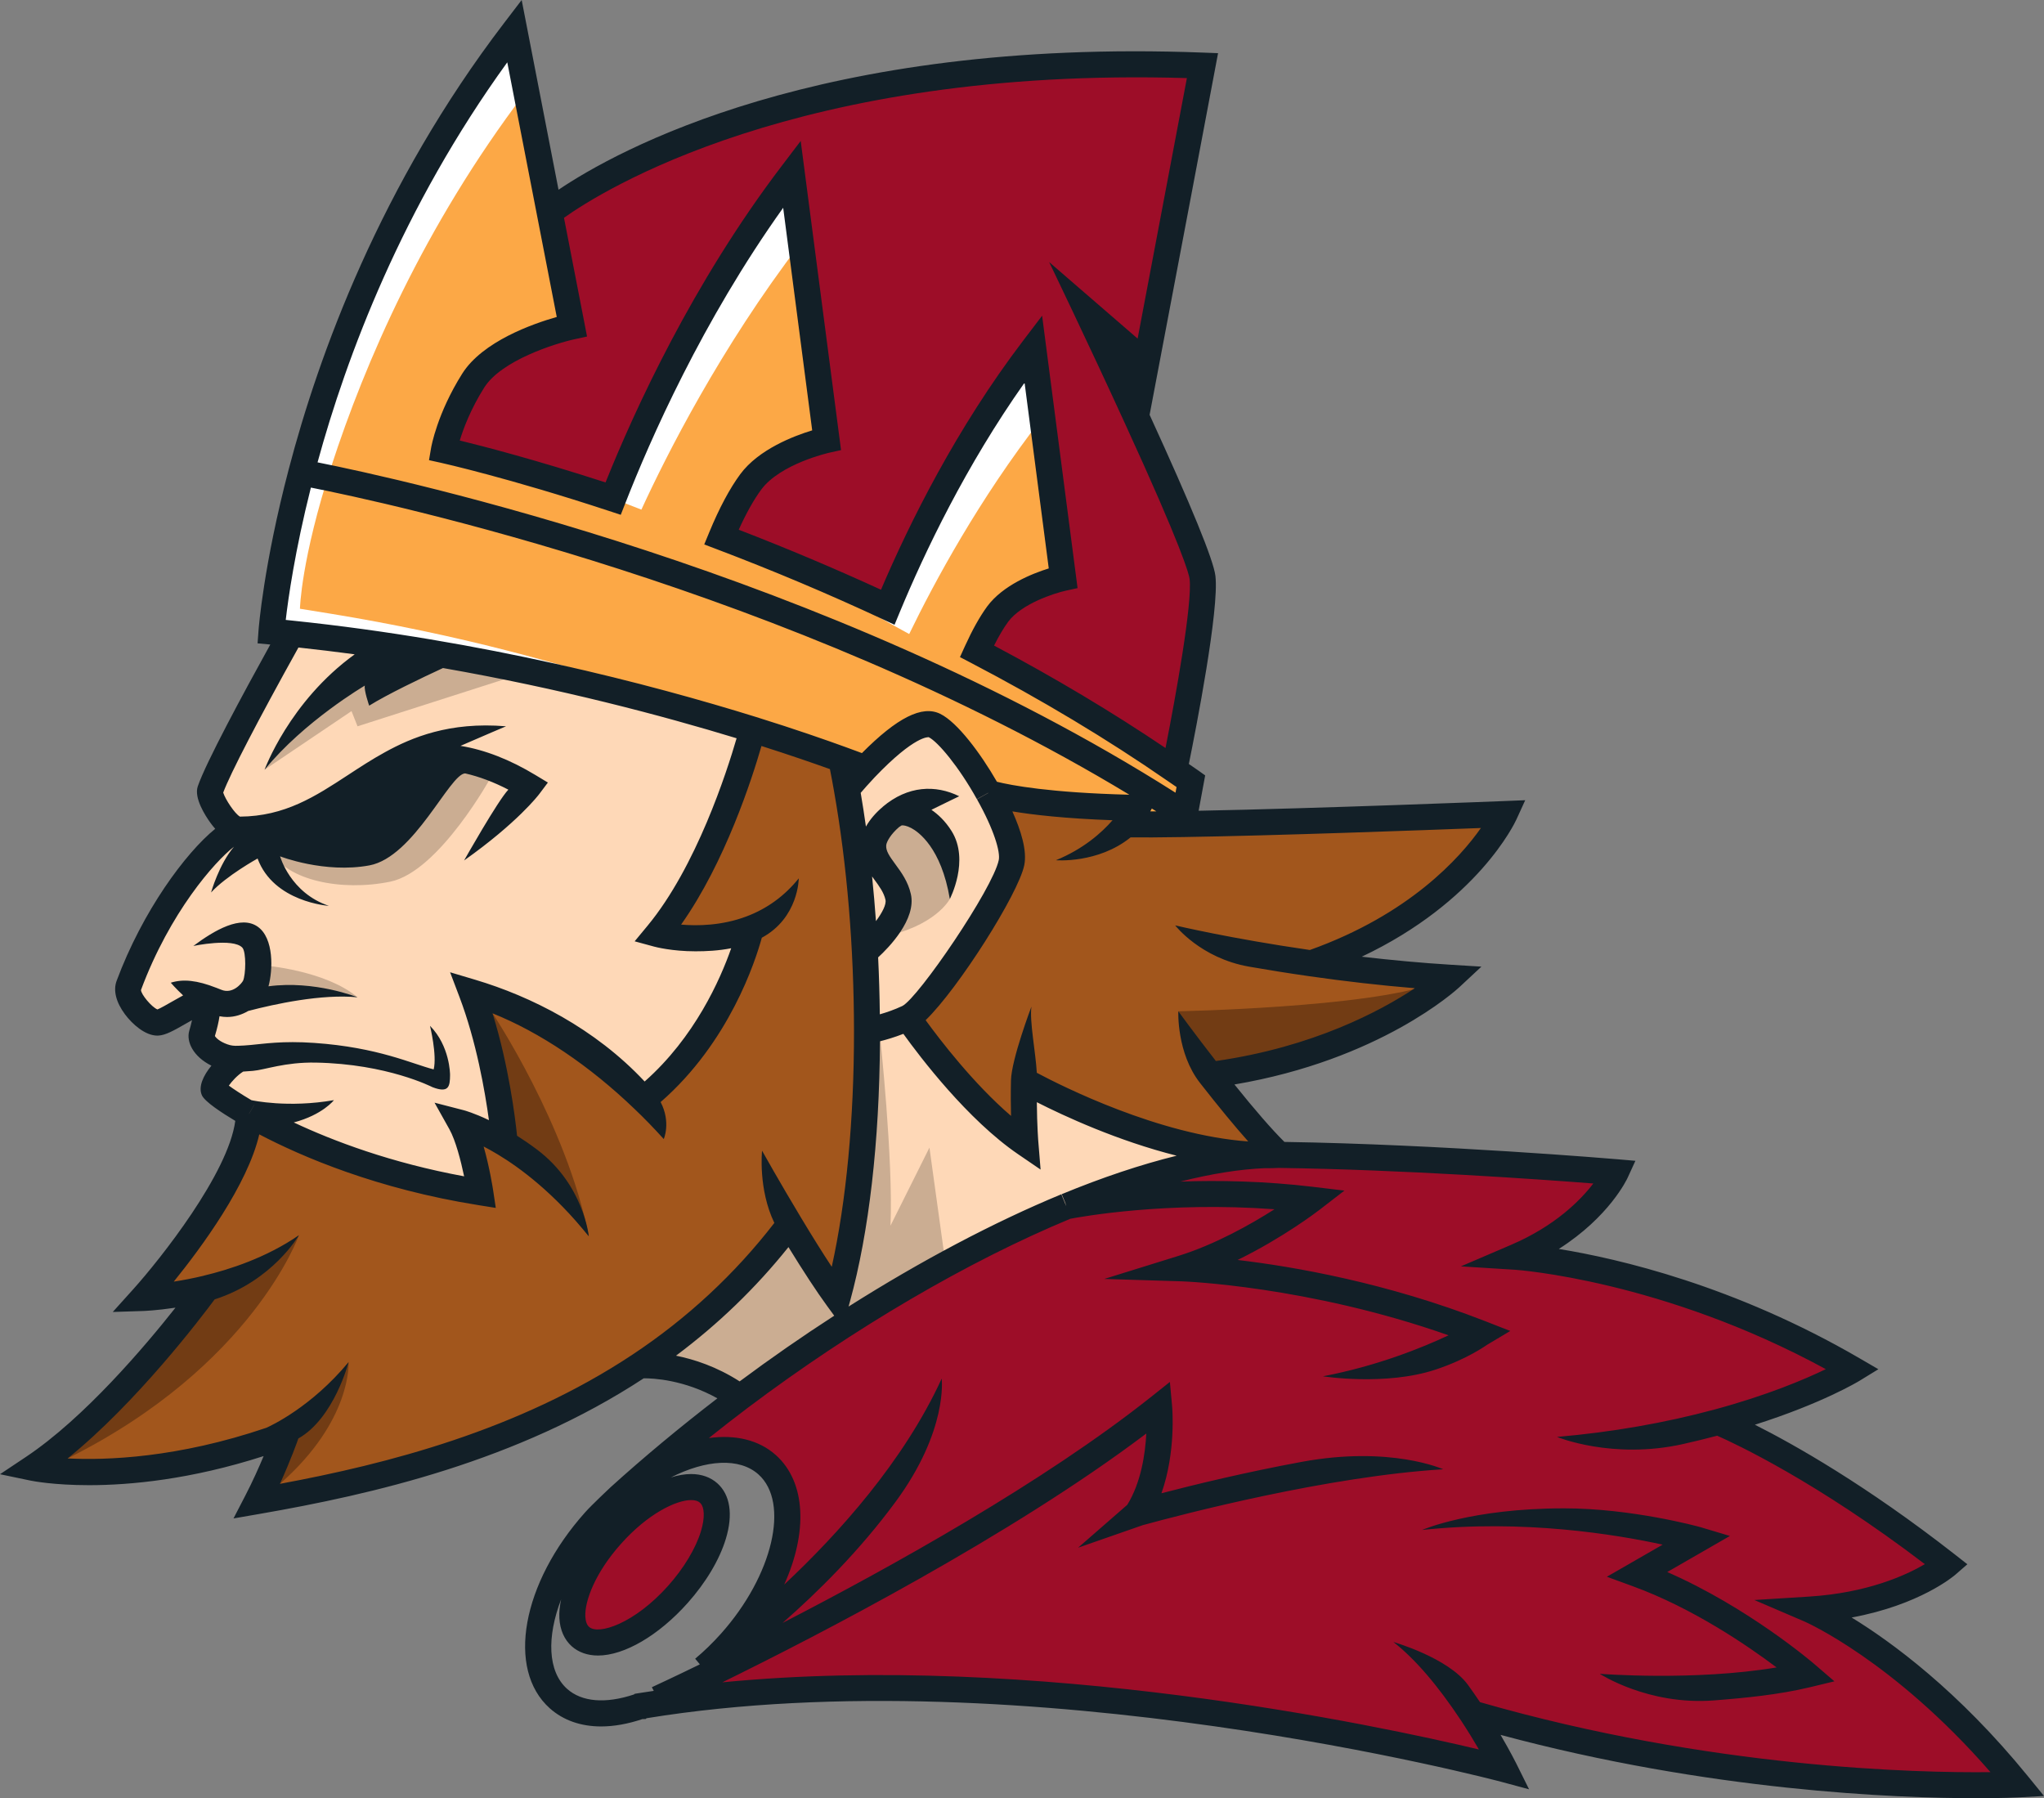 <svg version="1.1" id="图层_1" x="0px" y="0px" width="264.675px" height="232.836px" viewBox="0 0 264.675 232.836" enable-background="new 0 0 264.675 232.836" xml:space="preserve" xmlns="http://www.w3.org/2000/svg" xmlns:xlink="http://www.w3.org/1999/xlink" xmlns:xml="http://www.w3.org/XML/1998/namespace">
  <rect x="0" y="0" width="264.675" height="232.836" fill="#808080" stroke="none"/>
  <path fill="#FED8B7" d="M112.267,133.465c-0.012-10.795-0.922-21.756-2.605-31.301c0,0,0.979-1.191,2.381-2.686
	c2.65-2.775,6.809-6.594,8.963-5.539c1.762,0.867,4.729,4.697,6.963,8.719c0,0,0,0,0.012,0.01c1.965,3.504,3.391,7.131,2.998,9.029
	c-0.842,4.078-10.748,18.811-13.41,20.082C114.896,133.037,112.267,133.465,112.267,133.465z" class="color c1"/>
  <path fill="#FED8B7" d="M163.787,149.568c-7.146,0.271-15.994,2.617-25.664,6.615c-0.035,0.012-0.045,0.012-0.045,0.012
	c-13.299,5.504-28.137,14.117-42.251,24.729c-6.402-4.604-12.982-4.131-12.982-4.131c7.131-4.729,13.746-10.692,19.428-18.274
	c2.012,3.336,4.279,6.963,6.166,9.547c2.641-9.613,3.84-21.99,3.83-34.603c0,0,2.629-0.428,5.301-1.687
	c0,0,7.434,10.961,15.207,16.273c0,0-0.291-3.525-0.18-8.131C132.595,139.922,149.296,149.445,163.787,149.568z" class="color c1"/>
  <path fill="#FCA846" d="M152.058,99.668c-8.389-5.805-17.049-10.893-25.563-15.34c0.721-1.584,1.641-3.371,2.699-4.82
	c2.502-3.379,8.468-4.672,8.468-4.672l-3.865-29.672c-9.288,12.209-15.564,25.551-18.846,33.457
	c-7.557-3.527-14.848-6.547-21.539-9.084c0.875-2.125,2.199-4.965,3.795-7.133c2.908-3.932,9.826-5.436,9.826-5.436l-4.492-34.436
	c-12.15,15.972-19.867,33.64-23.146,42.029c-13.253-4.369-21.912-6.279-21.912-6.279s0.695-4.076,3.784-8.984
	c3.087-4.918,12.781-7.02,12.781-7.02l-2.875-14.791l-4.56-23.485C50.946,24.498,42.994,45.994,39.02,61.18
	c-3.258,12.41-3.865,20.598-3.865,20.598c0.853,0.078,1.72,0.17,2.562,0.258c24.64,2.563,46.102,8.189,59.727,12.422
	c4.932,1.539,8.838,2.898,11.49,3.863c1.393,0.508,2.438,0.9,3.109,1.158c2.65-2.775,6.809-6.594,8.963-5.539
	c1.762,0.867,4.729,4.697,6.963,8.719c0,0,0,0,0.012,0.01c0.303,0.09,5.242,1.674,19.306,1.943c0,0-0.457,0.877-1.47,2.121
	c1.841,0.035,4.394,0.012,7.354-0.033l0.236-1.291h0.012l0.785-4.256C153.498,100.645,152.777,100.152,152.058,99.668z" class="color c2"/>
  <g>
    <path fill="#FFFFFF" d="M117.73,82.096c3.264-6.729,9.053-17.465,17.121-27.838l-1.055-8.094
		c-9.288,12.209-15.564,25.551-18.846,33.457C108.974,76.832,110.738,78.322,117.73,82.096z" class="color c3"/>
    <path fill="#FFFFFF" d="M42.714,79.447c-0.836-0.137-3.028-0.496-3.875-0.625c0,0,0.129-6.363,4.104-18.563
		c4.259-13.1,11.861-30.871,25.033-48.237l-1.363-7.021C50.946,25.498,42.994,46.994,39.02,62.18
		c-3.258,12.41-3.865,18.598-3.865,18.598c0.853,0.078,1.72,0.17,2.562,0.258c17.972,1.869,34.236,5.367,47.018,8.768
		C72.511,85.868,59.551,82.198,42.714,79.447z" class="color c3"/>
    <path fill="#FFFFFF" d="M83.052,65.988c3.256-7.086,10.246-20.921,20.541-34.396l-1.053-8.06
		c-11.761,15.46-19.355,32.483-22.804,41.167C80.81,65.11,81.906,65.535,83.052,65.988z" class="color c3"/>
  </g>
  <path fill="#FED8B7" d="M30.942,137.092c-0.753,0.033-1.348-0.035-2.057-0.281c-2.246-0.799-2.94-2.246-2.762-2.862
	c0.192-0.607,1.078-3.978,0.607-4.494c-1.809,0.313-5.12,2.877-6.312,2.953c-1.36,0.092-4.369-3.121-3.74-4.816
	c4.582-12.309,12.487-20.082,14.263-20.172c-1.584,0-4.021-4.211-3.74-5.053c1.382-4.057,10.244-19.836,10.514-20.33
	c24.64,2.563,46.102,8.189,59.727,12.422c0,0-4.258,16.768-12.299,26.483c0,0,5.92,1.605,12.063-0.686
	c-0.113,0.494-3.256,13.611-13.881,22.104v0.011c-7.345-7.063-15.332-11.826-22.261-13.894c3.437,9.053,4.291,19.576,4.291,19.576
	c-3.437-2.078-5.695-2.662-5.695-2.662c1.606,2.875,2.527,8.984,2.527,8.984c-14.118-2.246-24.427-6.984-29.943-10.141v-0.01
	c-2.896-1.664-4.467-2.898-4.57-3.113c-0.281-0.605,1.45-3.043,3.269-4.008L30.942,137.092L30.942,137.092z" class="color c1"/>
  <path fill="#A2561C" d="M145.816,106.732c1.84,0.035,4.393,0.012,7.355-0.033c15.24-0.236,41.656-1.291,41.656-1.291
	s-5.752,12.59-25.033,19.328c5.322,0.766,11.49,1.461,18.014,1.865c0,0-10.682,9.938-31.088,12.59
	c2.932,3.75,6.436,8.02,8.906,10.344c-0.594-0.01-1.213,0-1.84,0.033c-14.49-0.123-31.191-9.646-31.191-9.646
	c-0.111,4.605,0.18,8.131,0.18,8.131c-7.773-5.313-15.207-16.272-15.207-16.272c2.662-1.271,12.568-16.004,13.41-20.082
	c0.393-1.898-1.033-5.525-2.998-9.029c0.303,0.09,5.242,1.674,19.305,1.943C147.285,104.611,146.828,105.488,145.816,106.732z" class="color c4"/>
  <path fill="#A2561C" d="M26.742,166.83c-4.718,1.123-8.244,1.236-8.244,1.236s13.567-15.062,13.746-23.832
	c5.517,3.156,15.825,7.895,29.943,10.141c0,0-0.921-6.109-2.527-8.984c0,0,2.259,0.584,5.695,2.662c0,0-0.854-10.522-4.291-19.576
	c6.93,2.066,14.916,6.828,22.261,13.894v-0.011c10.625-8.491,13.768-21.608,13.881-22.104c-6.143,2.291-12.063,0.686-12.063,0.686
	c8.041-9.716,12.299-26.483,12.299-26.483c4.932,1.539,8.838,2.898,11.49,3.863c0.256,1.248,0.504,2.539,0.729,3.844
	c1.684,9.545,2.594,20.506,2.605,31.301c0.01,12.611-1.189,24.988-3.83,34.603c-1.887-2.584-4.154-6.211-6.166-9.547
	c-5.682,7.582-12.297,13.545-19.428,18.274c-15.422,10.24-33.302,14.756-49.555,17.574c2.157-4.166,3.651-8.345,3.729-8.604
	c-19.271,7.101-32.737,4.291-32.737,4.291C15.063,182.869,26.395,167.314,26.742,166.83z" class="color c4"/>
  <g>
    <g>
      <g>
        <path fill="#9D0D28" d="M91.759,193.314c2.381,2.123,0.596,8.008-3.986,13.141c-4.596,5.143-10.232,7.58-12.612,5.457
				c-2.384-2.121-0.597-8.006,3.999-13.139C83.738,193.627,89.39,191.191,91.759,193.314z" class="color c5"/>
      </g>
      <g>
        <path fill="#9D0D28" d="M147.109,53.924c4.254,9.266,8.332,18.633,8.6,20.834c0.562,4.672-3.637,24.9-3.637,24.9l-0.014,0.01
				c-8.389-5.805-17.049-10.893-25.563-15.34c0.721-1.584,1.641-3.371,2.699-4.82c2.502-3.379,8.468-4.672,8.468-4.672
				l-3.865-29.672c-9.288,12.209-15.564,25.551-18.846,33.457c-7.557-3.527-14.848-6.547-21.539-9.084
				c0.875-2.125,2.199-4.965,3.795-7.133c2.908-3.932,9.826-5.436,9.826-5.436l-4.492-34.436
				c-12.15,15.972-19.867,33.64-23.146,42.029c-13.253-4.369-21.912-6.279-21.912-6.279s0.695-4.076,3.784-8.984
				c3.087-4.918,12.781-7.02,12.781-7.02l-2.875-14.791c0,0,25.764-21.238,84.537-18.992
				C155.708,8.494,150.107,38.201,147.109,53.924z" class="color c5"/>
      </g>
      <g>
        <path fill="#9D0D28" d="M138.123,156.184c9.67-3.998,18.519-6.344,25.664-6.615c0.615,0.013,1.234,0,1.84-0.032
				c20.586,0.28,43.609,2.246,43.609,2.246s-3.088,6.737-12.916,10.95c0,0,20.777,1.313,43.621,14.601c0,0-6.039,3.705-17.439,6.783
				v0.012c0,0,12.388,5.021,29.604,18.486c0,0-5.808,5.043-17.778,5.795c0,0,13.096,5.614,26.955,22.643
				c0,0-32.839,1.81-70.689-9.198c2.605,3.955,4.234,7.233,4.234,7.233s-61.557-16.545-111.873-8.188
				c0.719-0.256,1.461-0.562,2.189-0.92c0,0,0.045-0.021,0.123-0.058c1.932-0.955,3.887-2.223,5.762-3.807
				c0,0,0.025-0.013,0.066-0.046c1.227-1.021,2.404-2.166,3.529-3.426c7.455-8.354,9.568-18.645,4.705-22.99
				c-4.211-3.752-12.254-1.819-19.172,4.201c5.031-4.561,10.299-8.885,15.668-12.928c14.115-10.613,28.953-19.227,42.252-24.73
				C138.078,156.195,138.087,156.195,138.123,156.184z" class="color c5"/>
      </g>
    </g>
  </g>
  <g opacity="0.2">
    <g>
      <g>
        <path d="M122.994,116.4c0,0-1.881,3.65-9.043,4.961c0,0,3.137-3.142,1.732-6.392c-1.405-3.25-3.184-5.188-2.342-6.84
				c0.842-1.652,4.227-2.723,4.227-2.723S124.41,109.195,122.994,116.4z"/>
      </g>
      <g>
        <path d="M67.949,87.104l-21.653,6.939l-0.779-1.969l-11.261,7.594c0,0,7.396-12.76,21.526-15.703L67.949,87.104z"/>
      </g>
      <g>
        <path d="M34.211,125.01c0,0,7.884,0.609,12.085,4.119c0,0-6.775-1.639-13.758,0.232L34.211,125.01z"/>
      </g>
      <g>
        <path d="M63.696,100.42c0,0-6.791,12.432-13.155,13.738c-6.364,1.305-13.363-0.193-15.387-3.842l21.189-11.338L63.696,100.42z"/>
      </g>
      <g>
        <path d="M113.951,134.094c0,0,1.732,16.094,1.357,24.609l5.045-10.107l2.008,14.508l-26.334,17.822l-11.563-5.51l18.965-16.027
				l4.674,6.359L113.951,134.094z"/>
      </g>
    </g>
  </g>
  <g opacity="0.3">
    <g>
      <g>
        <path d="M63.781,131.211c0,0,9.613,14.412,12.46,28.861l-10.715-12.787L63.781,131.211z"/>
      </g>
      <g>
        <path d="M38.704,159.939c0,0-5.937,16.918-29.948,28.899l17.611-21.498C26.367,167.342,36.222,162.299,38.704,159.939z"/>
      </g>
      <g>
        <path d="M45.137,176.369c0,0,0.493,7.533-8.89,15.76v-6.645C36.247,185.484,41.604,181.492,45.137,176.369z"/>
      </g>
      <g>
        <path d="M152.578,130.943c0,0,24.525-0.48,32.879-3.57c0,0-7.86,7.723-28.992,11.512L152.578,130.943z"/>
      </g>
    </g>
  </g>
  <path fill="#121F27" d="M262.589,229.986c-9.021-11.082-17.678-17.398-22.822-20.547c8.828-1.627,13.229-5.367,13.443-5.554
	l1.541-1.342l-1.607-1.26c-11.539-9.022-20.861-14.267-25.908-16.806c8.727-2.769,13.365-5.576,13.588-5.713l2.404-1.475
	l-2.439-1.418c-16.192-9.418-31.215-12.9-38.94-14.154c6.53-4.162,8.81-8.99,8.92-9.238l0.998-2.176l-2.384-0.205
	c-0.229-0.02-22.823-1.93-43.063-2.239c-1.612-1.595-3.817-4.128-6.473-7.438c18.811-3.184,28.68-12.188,29.109-12.585l2.871-2.674
	l-3.912-0.242c-3.791-0.233-7.67-0.592-11.582-1.045c14.99-7.098,19.807-17.286,20.027-17.769l1.139-2.492l-2.737,0.109
	c-0.255,0.01-24.289,0.967-39.552,1.255l0.847-4.577l-0.873-0.623c-0.412-0.295-0.826-0.572-1.242-0.857
	c0.925-4.553,3.961-20.033,3.44-24.367c-0.25-2.045-3.12-9.064-8.52-20.842c3.021-15.85,8.502-44.906,8.502-44.906l0.361-1.922
	l-1.951-0.074C105.914,4.902,79.75,19.555,72.323,24.568L67.551,0l-2.276,2.979c-16.04,20.984-24.019,43-27.885,57.773
	c-3.26,12.418-3.891,20.561-3.915,20.902l-0.121,1.648l1.645,0.152c0.001,0,0.002,0,0.003,0c-3.448,6.23-8.348,15.299-9.396,18.377
	c-0.501,1.498,0.976,3.783,1.633,4.695c0.209,0.29,0.419,0.547,0.629,0.788c-3.845,3.13-9.392,10.62-12.767,19.688
	c-0.462,1.24-0.075,2.777,1.082,4.33c0.964,1.293,2.62,2.76,4.188,2.76c0.052,0,0.106-0.002,0.159-0.004
	c0.912-0.061,1.921-0.617,3.491-1.518c0.262-0.149,0.55-0.313,0.844-0.478c-0.121,0.534-0.254,1.048-0.358,1.38
	c-0.405,1.394,0.492,3.327,2.871,4.514c-1.044,1.266-1.739,2.736-1.224,3.852c0.4,0.836,2.582,2.26,4.313,3.295
	c-0.901,6.805-9.725,17.924-13.219,21.805l-2.646,2.938l3.951-0.127c0.1-0.002,1.707-0.062,4.171-0.429
	c-3.974,5.029-11.818,14.294-19.379,19.334L0,190.885l3.936,0.822c0.25,0.051,2.978,0.596,7.598,0.596
	c5.325,0,13.165-0.729,22.604-3.766c-0.618,1.479-1.423,3.281-2.343,5.059l-1.56,3.014l3.342-0.58
	c14.589-2.528,33.392-6.817,49.779-17.565c1.223-0.009,5.227,0.182,9.538,2.593c-4.852,3.732-9.513,7.602-13.853,11.532
	c0,0-2.434,2.283-3.272,3.228c-8.205,9.18-10.218,20.322-4.583,25.371c1.751,1.563,4.029,2.354,6.66,2.354
	c1.656,0,3.457-0.323,5.348-0.955l0.414-0.006l0.113-0.104c49.276-8.013,110.061,8.069,110.67,8.233l3.606,0.97l-1.66-3.347
	c-0.045-0.092-0.78-1.563-2.032-3.701c27.063,7.281,51.227,8.201,61.639,8.201c3.414,0,5.354-0.099,5.431-0.104l3.303-0.182
	L262.589,229.986z M137.937,155.736l0.137,0.447l-0.639-1.548c-8.772,3.629-18.208,8.627-27.553,14.539l0.181-0.659
	c2.469-9,3.809-20.625,3.883-33.688c0.801-0.2,1.873-0.511,3.029-0.962c2.154,2.994,8.314,11.111,14.852,15.58l2.918,1.994
	l-0.287-3.523c-0.006-0.027-0.176-2.152-0.199-5.201c3.547,1.802,10.448,4.996,18.103,6.927c-4.61,1.14-9.612,2.803-14.886,4.983
	L137.937,155.736z M129.329,111.359c-0.771,3.721-10.402,17.819-12.478,18.895c-1.041,0.49-2.072,0.838-2.924,1.083
	c-0.027-2.47-0.1-4.931-0.219-7.374c1.352-1.238,4.982-4.932,4.236-8.207c-0.365-1.621-1.238-2.809-2.008-3.855
	c-0.771-1.051-1.24-1.73-1.182-2.451c0.035-0.445,0.592-1.451,1.672-2.365c0.082-0.059,0.199-0.133,0.334-0.215
	c0.201-0.016,0.623,0.023,1.244,0.352c0.891,0.469,3.875,2.518,4.988,9.18c0,0,2.609-4.99,0.229-8.793
	c-0.842-1.345-1.803-2.198-2.611-2.754c1.854-0.921,3.598-1.754,3.598-1.754c-3.055-1.506-6.641-1.395-9.906,1.365l0.006,0.006
	c-0.92,0.768-1.67,1.654-2.18,2.555c-0.209-1.479-0.434-2.938-0.678-4.368c0.408-0.476,1.043-1.197,1.811-2.015
	c5.246-5.49,6.996-5.189,7.002-5.189c1.174,0.576,3.891,3.807,6.232,8.021l1.488-0.827v0.003l-0.035,0.035l-1.439,0.807
	C128.753,107.494,129.544,110.326,129.329,111.359z M113.426,119.268c-0.141-1.945-0.303-3.877-0.501-5.78
	c0.1,0.138,0.199,0.274,0.299,0.408c0.629,0.855,1.223,1.664,1.432,2.6C114.795,117.098,114.248,118.163,113.426,119.268z
	 M191.761,107.212c-2.691,3.834-9.246,11.187-22.15,15.795c-10.271-1.481-17.369-3.171-17.439-3.187c0,0,3.263,4.24,9.58,5.346
	c2.314,0.406,4.943,0.83,7.804,1.238c4.59,0.658,9.163,1.18,13.649,1.553c-4.457,2.959-13.172,7.619-25.76,9.426
	c-2.725-3.503-4.844-6.408-4.867-6.439c0,0-0.231,5.4,2.816,9.285c2.408,3.082,4.494,5.611,6.238,7.568
	c-11.549-0.83-24.1-7.143-27.377-8.891c-0.154-2.715-0.957-6.66-0.697-8.566c0,0-2.578,6.785-2.648,9.539
	c-0.039,1.732-0.027,3.307,0.006,4.609c-4.855-4.163-9.238-9.893-11.057-12.396c4.248-4.102,12.006-16.361,12.768-20.055
	c0.389-1.876-0.422-4.5-1.539-6.978c2.639,0.439,6.781,0.922,12.971,1.146c-1.442,1.654-3.797,3.73-7.328,5.178
	c0,0,5.438,0.462,9.666-2.958c1.582,0.018,3.722,0.005,6.801-0.042C165.19,108.198,184.292,107.497,191.761,107.212z
	 M148.951,105.062l0.195-0.373c0.195,0.123,0.391,0.244,0.586,0.367C149.468,105.058,149.195,105.06,148.951,105.062z M73.03,28.203
	c4.641-3.318,30.11-19.598,80.659-18.092c-1.01,5.357-3.938,20.865-6.379,33.73l-11.457-9.908
	c0.049,0.104,5.021,10.414,9.723,20.693c7.555,16.451,8.387,19.725,8.463,20.332c0.377,3.162-1.799,15.227-3.119,21.897
	c-6.856-4.624-14.305-9.079-22.201-13.265c0.615-1.225,1.229-2.26,1.826-3.08c1.736-2.342,5.986-3.703,7.475-4.029l1.513-0.33
	l-4.591-35.271l-2.484,3.264c-8.594,11.295-14.652,23.482-18.379,32.215c-5.992-2.75-12.174-5.359-18.422-7.77
	c0.955-2.111,1.949-3.885,2.906-5.186c2.488-3.363,8.766-4.775,8.832-4.789l1.51-0.334l-5.223-40.029l-2.48,3.262
	c-11.513,15.13-19.042,31.614-22.79,40.954c-9.073-2.939-15.875-4.699-18.876-5.43c0.463-1.531,1.4-4.049,3.159-6.844
	c2.216-3.531,9.207-5.723,11.711-6.27l1.61-0.352L73.03,28.203z M65.687,8.07l6.406,32.971c-3.055,0.867-9.609,3.15-12.252,7.359
	c-3.23,5.131-3.988,9.418-4.019,9.598l-0.271,1.584l1.566,0.346c0.086,0.018,8.743,1.947,21.75,6.232l1.514,0.498l0.584-1.484
	c3.205-8.205,9.963-23.588,20.447-38.27l3.758,28.82c-2.369,0.719-6.934,2.451-9.32,5.682c-1.369,1.861-2.713,4.379-3.998,7.486
	l-0.662,1.604l1.621,0.615c7.289,2.764,14.498,5.805,21.426,9.037l1.596,0.744l0.674-1.627c3.236-7.799,8.568-18.971,16.162-29.715
	l3.133,24.049c-2.117,0.66-5.932,2.166-7.971,4.918c-0.963,1.32-1.926,3.041-2.867,5.113l-0.66,1.451l1.412,0.738
	c9.127,4.768,17.67,9.893,25.405,15.246c0.412,0.275,0.821,0.557,1.229,0.842l-0.136,0.732
	C107.105,73.992,51.745,61.982,41.119,59.867C44.864,46.178,52.072,26.871,65.687,8.07z M40.256,63.133
	c9.522,1.878,61.806,13.062,105.982,39.769c-10.363-0.259-15.375-1.235-17.146-1.678c-2.131-3.697-5.127-7.708-7.346-8.796
	c-2.328-1.141-5.563,0.478-10.137,5.084c-0.58-0.217-1.27-0.473-2.1-0.773c-2.445-0.889-6.436-2.289-11.566-3.889
	c-13.779-4.283-35.377-9.926-60.048-12.488c-0.297-0.033-0.596-0.064-0.894-0.094C37.323,77.484,38.19,71.324,40.256,63.133z
	 M29.632,140.568c0.398-0.571,1.101-1.34,1.857-1.819c0.379-0.021,0.786-0.052,1.271-0.093c1.549-0.129,4.126-1.145,8.128-1.07
	c9.292,0.172,15.061,3.162,15.12,3.186c2.095,0.799,2.263-0.078,2.269-1.58c0.002-0.149-0.029-3.764-2.596-6.368
	c0,0,0.93,3.815,0.475,5.643c-2.801-0.709-7.16-2.85-15.445-3.428c-4.159-0.293-6.615,0.125-8.235,0.265
	c-0.623,0.051-1.125,0.098-1.609,0.104c-0.581,0.026-0.952-0.021-1.419-0.185c-1.006-0.356-1.469-0.83-1.622-1.078
	c0.292-0.965,0.484-1.811,0.598-2.56c0.332,0.063,0.659,0.097,0.977,0.097c1.02,0,1.95-0.315,2.751-0.785
	c3.454-0.904,9.491-2.215,14.144-1.768c0,0-5.547-2.223-11.531-1.421c0.572-2.075,0.73-6.22-1.388-7.714
	c-2.171-1.543-5.578,0.43-8.34,2.488c0,0,5.148-1.076,6.349,0.225c0.52,0.6,0.438,3.518,0.085,4.283
	c-0.166,0.318-1.336,1.797-2.839,1.156c-0.208-0.09-0.416-0.168-0.597-0.236c-0.02-0.008-0.037-0.014-0.057-0.021
	c-0.001,0-0.003,0-0.004,0c-2.438-0.953-4.248-1.156-5.859-0.646c0,0,0.659,0.771,1.597,1.643c-0.455,0.244-0.914,0.506-1.367,0.766
	c-0.646,0.371-1.601,0.918-1.96,1.052c-0.772-0.318-2.133-1.976-2.128-2.522c3.74-10.046,9.544-16.622,12.041-18.546
	c-1.951,2.281-2.967,5.924-2.967,5.924c1.965-2.152,6.022-4.398,6.022-4.398c2.09,5.662,9.232,6.129,9.232,6.129
	c-5.008-1.684-6.317-6.41-6.317-6.41s5.757,2.246,11.56,1.172c5.801-1.078,10.388-11.84,12.4-11.914
	c1.829,0.417,3.69,1.117,5.598,2.107c-1.347,1.393-5.731,9.166-5.731,9.166c6.907-4.892,9.616-8.445,9.73-8.596l1.12-1.49
	l-1.598-0.965c-3.325-2.009-6.549-3.268-9.717-3.787c3.134-1.369,5.896-2.533,5.896-2.533c-7.36-0.615-12.236,1.465-15.66,3.346
	c-1.704,0.934-3.289,1.971-4.818,2.973c-4.195,2.744-8.156,5.34-13.975,5.377c-0.651-0.35-1.906-2.24-2.171-3.113
	c0.947-2.514,4.462-9.291,9.742-18.784c2.461,0.267,4.893,0.56,7.285,0.882c-8.466,6.115-11.674,14.951-11.674,14.951
	c5.126-6.295,12.986-10.902,12.986-10.902c-0.14,0.563,0.563,2.598,0.563,2.598c2.349-1.463,6.679-3.537,9.556-4.87
	c15.185,2.658,28.356,6.146,38.02,9.093c-1.251,4.309-5.216,16.647-11.531,24.275l-1.67,2.016l2.525,0.686
	c0.15,0.041,2.3,0.609,5.355,0.607c1.381,0,2.968-0.07,4.623-0.396c-1.415,4.044-4.723,11.53-11.21,17.254
	c-6.457-6.901-14.751-11.03-21.925-13.17l-3.266-0.973l1.208,3.186c2.189,5.765,3.311,12.221,3.821,15.961
	c-1.939-0.926-3.156-1.256-3.227-1.275l-3.815-0.986l1.923,3.439c0.807,1.447,1.479,4.061,1.906,6.096
	c-9.478-1.746-16.933-4.567-22.058-6.976c3.736-0.987,5.2-2.888,5.2-2.888c-5.938,1.037-10.54,0.035-10.688,0.003
	C31.177,141.639,30.205,140.988,29.632,140.568z M32.907,143.08l-0.651,1.137h-0.007l0.655-1.143L32.907,143.08z M81.911,175.391
	c-14.785,9.818-31.799,14.168-45.663,16.738c1.381-3.033,2.284-5.553,2.384-5.871c4.637-2.623,6.506-9.889,6.506-9.889
	c-4.844,5.84-10.091,8.256-10.651,8.503c-11.489,3.907-20.715,4.224-25.729,3.968c8.936-7.218,17.33-18.291,19.035-20.592
	c7.529-2.412,10.913-8.309,10.913-8.309c-4.246,2.922-9.053,4.463-12.337,5.24l-0.016,0.012c-1.416,0.338-2.725,0.582-3.853,0.756
	c3.587-4.434,9.562-12.543,11.074-19.066c5.559,2.913,15.267,7.076,28.352,9.158l2.272,0.363l-0.342-2.277
	c-0.027-0.174-0.448-2.928-1.231-5.674c0.565,0.293,1.188,0.637,1.862,1.045c2.858,1.721,7.218,4.953,11.755,10.576
	c0,0-0.64-6.656-6.693-11.217c-0.936-0.705-1.808-1.297-2.596-1.797c-0.241-2.332-1.069-9.058-3.172-15.849
	c6.128,2.457,12.544,6.765,18.384,12.381c1.229,1.164,2.5,2.474,3.785,3.896c0,0,0.958-2.167-0.406-4.79
	c8.896-7.747,12.289-18.304,13.102-21.278c4.777-2.575,4.785-7.687,4.785-7.687c-1.833,2.279-4.124,3.943-6.813,4.945
	c-3.164,1.182-6.303,1.225-8.422,1.043c5.708-8.066,9.198-18.939,10.406-23.125c3.719,1.184,6.732,2.227,8.864,2.993
	c0.186,0.942,0.369,1.898,0.535,2.873c1.678,9.504,2.57,20.229,2.582,31.01c0.01,11.436-1.005,22.115-2.88,30.557
	c-1.152-1.746-2.475-3.859-3.988-6.375c-2.738-4.549-5.014-8.615-5.037-8.658c0,0-0.523,4.966,1.592,9.353
	C95.174,164.945,89.01,170.682,81.911,175.391z M102.096,161.475c1.996,3.244,3.639,5.748,4.98,7.588l0.948,1.296
	c-4.133,2.672-8.236,5.522-12.248,8.506c-2.976-1.912-5.912-2.863-8.244-3.328C93.007,171.449,97.886,166.74,102.096,161.475z
	 M80.416,199.893c3.465-3.889,7.131-5.66,9.076-5.66c0.51,0,0.895,0.113,1.146,0.341c0.605,0.541,0.656,1.954,0.127,3.692
	c-0.672,2.221-2.223,4.797-4.248,7.066c-4.395,4.918-9.029,6.4-10.236,5.322c-0.287-0.256-0.449-0.695-0.484-1.312
	C75.683,207.336,77.066,203.635,80.416,199.893z M90.017,214.773l0.539,0.645l0.061,0.091c-3.455,1.681-5.654,2.697-6.016,2.863
	l-0.193,0.09l0.248,0.474c-0.66,0.101-1.323,0.191-1.977,0.301l-0.49,0.08l-0.092,0.084c-3.686,1.225-6.762,0.977-8.665-0.726
	c-2.526-2.262-2.637-6.733-0.771-11.592c-0.183,0.862-0.272,1.688-0.229,2.449c0.086,1.52,0.643,2.776,1.607,3.637
	c0.877,0.779,2.05,1.192,3.394,1.192c3.414,0,7.857-2.602,11.596-6.786c2.377-2.662,4.139-5.619,4.961-8.332
	c0.953-3.146,0.563-5.699-1.105-7.185c-0.877-0.783-2.047-1.197-3.393-1.197c-0.824,0-1.709,0.154-2.629,0.443
	c4.57-2.318,8.885-2.592,11.344-0.397c4.086,3.651,1.871,13.094-4.84,20.612C92.304,212.711,91.176,213.807,90.017,214.773z
	 M191.644,220.398c-0.523-0.776-1.045-1.529-1.564-2.242c-2.565-3.518-9.646-5.547-9.646-5.547
	c2.791,2.188,5.737,5.608,8.754,10.168c0.899,1.365,1.683,2.654,2.315,3.748c-13.018-3.105-57.524-12.639-97.968-8.695
	c12.41-6.088,37.379-18.977,54.898-32.217c-0.133,2.627-0.68,6.342-2.461,9.231l-6.375,5.556l8.357-2.914
	c5.358-1.469,24.014-6.334,38.924-7.242c0,0-6.805-3.088-18.338-0.957c-7.263,1.34-13.894,2.955-18.148,4.063
	c1.893-5.326,1.406-11.018,1.379-11.309l-0.285-3.105l-2.441,1.941c-13.844,11.01-33.696,22.039-47.714,29.264
	c4.502-3.938,9.914-9.279,14.625-15.67c6.838-9.281,5.979-15.965,5.979-15.965c-4.896,10.689-13.379,20.098-20.391,26.668
	c3.041-6.74,2.852-13.254-1.094-16.779c-2.211-1.97-5.262-2.66-8.662-2.193c1.662-1.324,3.34-2.639,5.051-3.928
	c13.668-10.277,28.488-18.959,41.751-24.465c1.398-0.268,12.461-2.269,26.439-1.231c-3.07,1.955-7.678,4.559-12.447,6.041
	l-9.592,2.981l10.041,0.31c0.17,0.006,16.346,0.577,34.541,6.989c-3.418,1.605-9.232,3.965-16.273,5.308
	c0,0,8.121,1.276,14.582-0.867c4.179-1.387,6.533-3.131,6.72-3.239l2.961-1.765l-3.207-1.254c-12.778-4.994-24.81-7.078-32.101-7.94
	c5.886-2.877,10.318-6.271,10.568-6.464l3.264-2.518l-4.092-0.49c-6.277-0.748-12.164-0.854-17.146-0.679
	c4.014-1.012,7.703-1.604,10.954-1.734c0.149,0.002,0.297,0.004,0.443,0.004c0.438,0,0.872-0.015,1.304-0.036
	c0.018,0,0.037-0.001,0.055-0.001c16.138,0.221,33.974,1.493,40.711,2.016c-1.647,2.154-4.922,5.488-10.655,7.947l-6.494,2.784
	l7.053,0.443c0.193,0.014,19.023,1.328,40.203,12.866c-2.752,1.328-7.605,3.388-14.359,5.212c-6.451,1.745-13.33,2.946-20.449,3.563
	c0,0,7.195,2.976,16.348,0.916c1.482-0.334,2.945-0.69,4.392-1.073c2.31,1.016,12.823,5.904,26.892,16.631
	c-2.449,1.438-7.441,3.727-15.019,4.201l-7.058,0.442l6.498,2.787c0.119,0.053,11.49,5.039,24.074,19.5
	C248.451,229.57,221.523,228.994,191.644,220.398z M235.044,215.555l2.492,2.146l-3.197,0.771
	c-4.008,0.961-8.383,1.391-12.438,1.702c-8.51,0.647-14.752-3.448-14.752-3.448c0.134,0.012,12.25,0.957,22.899-0.824
	c-3.748-2.82-10.834-7.668-18.586-10.502l-3.391-1.24l7.225-4.158c-6.006-1.311-18.067-3.309-31.151-1.9
	c0,0,6.366-2.801,18.392-2.801c8.703,0,17.262,2.318,17.717,2.455l3.75,1.121l-8.113,4.672
	C226.349,208.123,234.664,215.225,235.044,215.555z" class="color c6"/>
</svg>